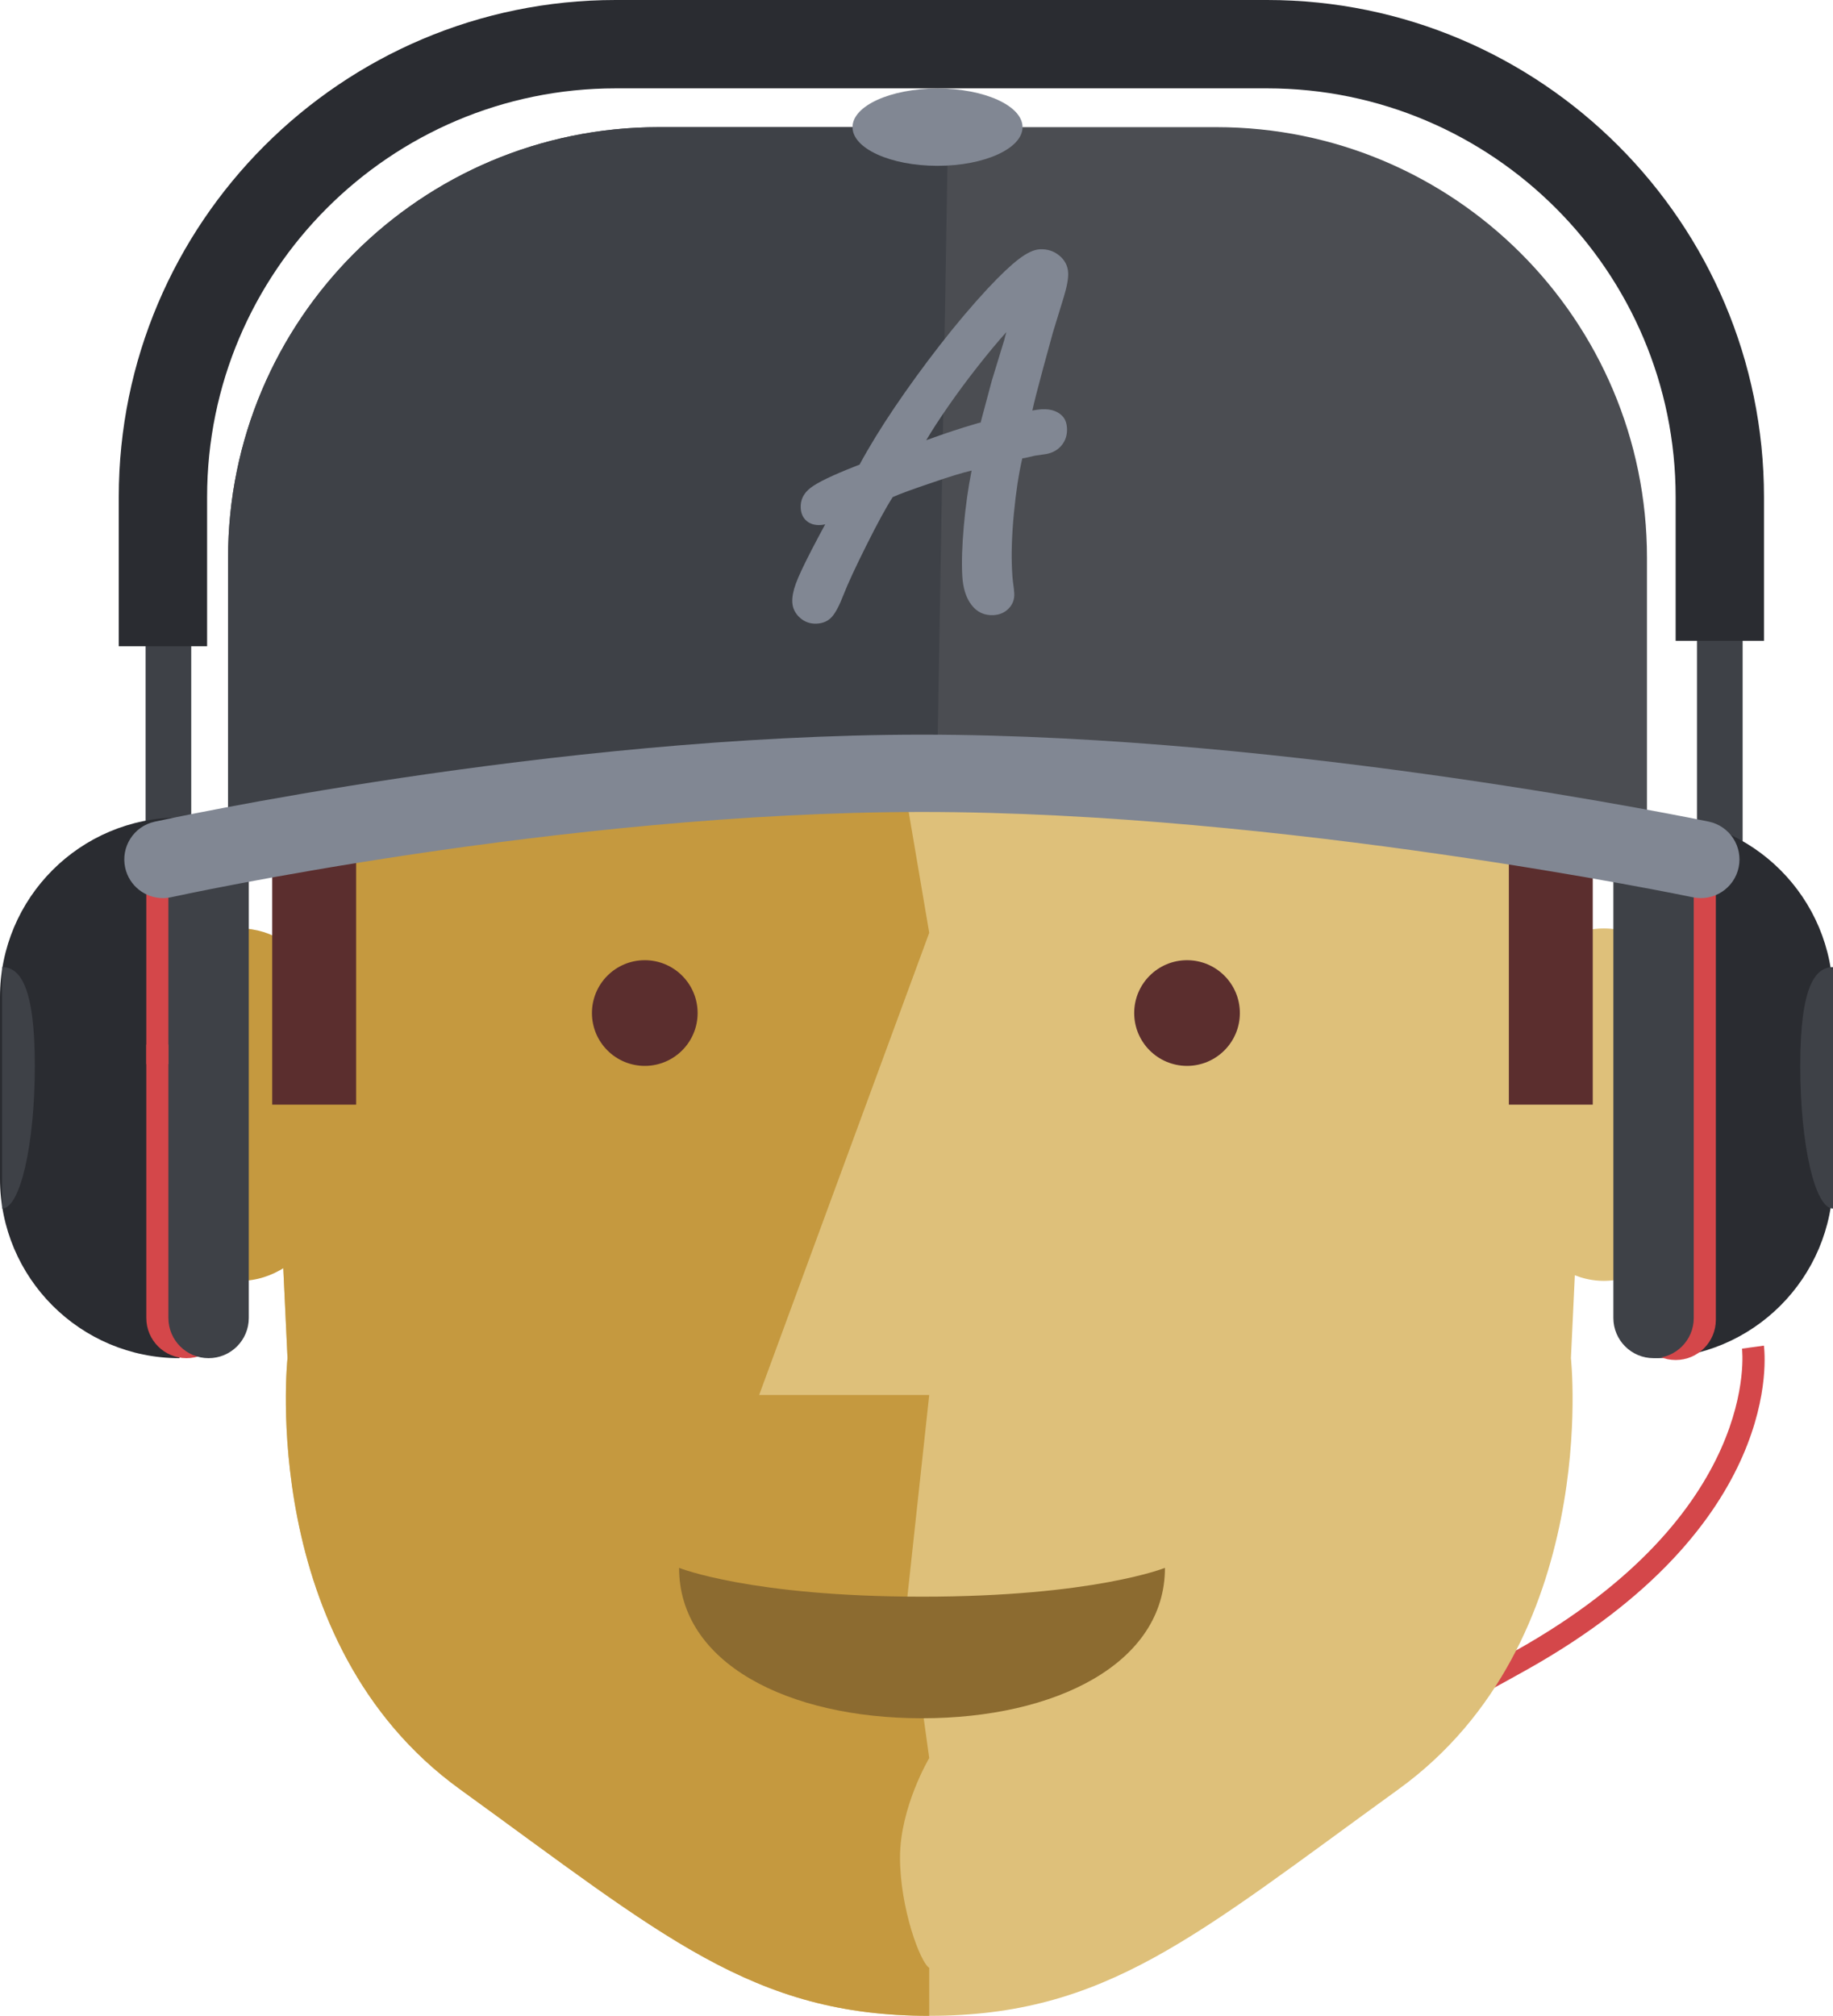 <?xml version="1.0" encoding="utf-8"?>
<!-- Generator: Adobe Illustrator 16.0.0, SVG Export Plug-In . SVG Version: 6.00 Build 0)  -->
<!DOCTYPE svg PUBLIC "-//W3C//DTD SVG 1.1//EN" "http://www.w3.org/Graphics/SVG/1.1/DTD/svg11.dtd">
<svg version="1.1" id="Layer_1" xmlns="http://www.w3.org/2000/svg" xmlns:xlink="http://www.w3.org/1999/xlink" x="0px" y="0px"
	 width="429.137px" height="471.839px" viewBox="0 0 429.137 471.839" enable-background="new 0 0 429.137 471.839"
	 xml:space="preserve">
<path fill="#D4474A" d="M227.153,459.824l-3.701-3.609c8.26-8.473,29.108-18.518,57.965-32.421
	c22.174-10.685,47.307-22.794,73.426-37.424c57.552-32.241,53.041-70.319,52.99-70.7l5.122-0.702
	c0.233,1.696,5.011,41.968-55.586,75.911c-26.259,14.711-51.467,26.855-73.709,37.573
	C256.351,441.609,234.777,452.004,227.153,459.824"/>
<path fill="#DEC07A" d="M217.548,471.839c41.362,0,62.299-18.623,109.871-53.036c47.571-34.414,40.364-100.898,40.364-100.898
	l3.583-76.145c0,0-0.724,50.984,0-6.345C373.615,57.171,217.548,81.479,217.548,81.479S63.73,57.157,63.73,235.415v6.345
	l3.583,76.145c0,0-7.207,66.484,40.365,100.898C155.25,453.216,176.185,471.839,217.548,471.839"/>
<path fill="#C5993F" d="M217.548,460.605v11.233c-41.363,0-62.298-18.622-109.87-53.036
	c-47.572-34.414-40.365-100.898-40.365-100.898L63.73,241.76c0,0,0,7.697,0-6.345C63.731,57.156,194.281,81.479,194.281,81.479
	l23.267,136.859L177.73,326.521h39.817l-5.17,47.729l5.17,37.257c0,0-6.837,11.477-6.837,23.273
	C210.71,446.578,215.425,459.33,217.548,460.605"/>
<path fill="#C5993F" d="M83.372,258.563c0,22.778-12.153,41.245-27.144,41.245c-14.991,0-27.144-18.467-27.144-41.245
	c0-22.779,12.153-41.245,27.144-41.245C71.219,217.318,83.372,235.784,83.372,258.563"/>
<path fill="#DEC07A" d="M402.639,258.563c0,22.778-12.153,41.245-27.144,41.245c-14.991,0-27.145-18.467-27.145-41.245
	c0-22.779,12.153-41.245,27.145-41.245C390.485,217.318,402.639,235.784,402.639,258.563"/>
<path fill="#8C6B30" d="M272.734,366.986c0,22.298-25.463,35.203-56.872,35.203c-31.412,0-56.875-12.905-56.875-35.203
	c0,0,16.782,6.744,56.875,6.744C255.952,373.73,272.734,366.986,272.734,366.986"/>
<path fill="#5B2E2E" d="M163.324,237.119c0,6.832-5.538,12.369-12.369,12.369s-12.369-5.537-12.369-12.369
	c0-6.83,5.538-12.368,12.369-12.368S163.324,230.289,163.324,237.119"/>
<path fill="#5B2E2E" d="M290.274,237.119c0,6.832-5.539,12.369-12.369,12.369c-6.832,0-12.369-5.537-12.369-12.369
	c0-6.83,5.537-12.368,12.369-12.368C284.735,224.751,290.274,230.289,290.274,237.119"/>
<path fill="#4B4D52" d="M385.587,203.756v-73.171c0-55.682-45.139-100.821-100.821-100.821H154.215
	c-55.682,0-100.821,45.139-100.821,100.821v73.171c0,0,61-20.163,162.467-20.163C317.329,183.593,385.587,203.756,385.587,203.756"
	/>
<path fill="#3E4147" d="M218.446,183.594c-101.467,0-165.052,20.163-165.052,20.163v-73.171
	c0-55.683,45.139-100.821,100.821-100.821h67.756l-2.584,151.27L218.446,183.594z"/>
<path fill="#818793" d="M239.394,29.764c0,4.997-8.91,9.048-19.903,9.048c-10.992,0-19.903-4.051-19.903-9.048
	c0-4.997,8.911-9.048,19.903-9.048C230.483,20.716,239.394,24.768,239.394,29.764"/>
<rect x="34.081" y="146.108" fill="#3E4147" width="10.688" height="85.247"/>
<rect x="397.294" y="146.108" fill="#3E4147" width="10.688" height="85.247"/>
<path fill="#818793" d="M239.338,107.284c-0.835,3.577-1.493,7.895-1.974,12.944c-0.48,5.051-0.621,9.495-0.42,13.335
	c0.062,1.174,0.123,1.995,0.188,2.462c0.186,1.287,0.296,2.246,0.326,2.87c0.072,1.371-0.357,2.544-1.288,3.516
	c-0.931,0.969-2.121,1.495-3.569,1.571c-2.115,0.11-3.824-0.674-5.129-2.353c-1.307-1.679-2.035-3.989-2.189-6.925
	c-0.164-3.132-0.043-6.997,0.365-11.594c0.407-4.596,1.014-8.92,1.824-12.966c-2.176,0.506-5.133,1.408-8.873,2.702
	c-4.861,1.63-8.06,2.8-9.594,3.507c-1.526,2.357-3.567,6.098-6.127,11.22c-2.56,5.121-4.359,9.004-5.397,11.651
	c-0.968,2.525-1.888,4.262-2.762,5.209c-0.871,0.951-2.033,1.464-3.482,1.538c-1.528,0.081-2.848-0.38-3.96-1.381
	c-1.113-1.003-1.708-2.208-1.782-3.619c-0.062-1.213,0.206-2.65,0.806-4.313c0.599-1.66,1.828-4.288,3.68-7.88
	c1.214-2.339,2.287-4.361,3.218-6.058c-0.35,0.097-0.718,0.155-1.111,0.175c-1.331,0.071-2.419-0.256-3.26-0.978
	c-0.844-0.721-1.299-1.728-1.367-3.021c-0.099-1.879,0.674-3.453,2.316-4.716c1.641-1.263,5.117-2.938,10.427-5.023l1.038-0.407
	c2.221-4.121,4.961-8.596,8.222-13.42c3.262-4.824,6.788-9.672,10.576-14.544c3.789-4.871,7.527-9.289,11.205-13.252
	c2.938-3.139,5.361-5.435,7.268-6.891c1.907-1.453,3.544-2.218,4.915-2.29c1.765-0.093,3.292,0.399,4.584,1.469
	c1.293,1.071,1.981,2.409,2.065,4.016c0.07,1.331-0.28,3.254-1.051,5.769l-2.516,8.201l-2.273,8.308
	c-1.285,4.741-2.133,8.064-2.543,9.97c0.936-0.165,1.657-0.264,2.166-0.289c1.211-0.064,2.252,0.078,3.113,0.426
	c0.862,0.347,1.537,0.841,2.023,1.484c0.482,0.641,0.754,1.473,0.808,2.49c0.081,1.567-0.331,2.903-1.233,4.011
	c-0.904,1.108-2.135,1.801-3.691,2.078l-2.57,0.37l-2.329,0.536c-0.118,0.006-0.225,0.023-0.321,0.046
	C239.561,107.263,239.456,107.275,239.338,107.284 M235.61,77.73c-1.97,2.187-4.186,4.844-6.652,7.978
	c-2.467,3.133-4.769,6.237-6.904,9.313c-2.137,3.079-3.873,5.751-5.204,8.019c4.236-1.555,8.271-2.887,12.101-3.991l0.641-0.151
	l0.195-0.775l2.414-9.022l2.967-9.698c0.031-0.12,0.054-0.229,0.07-0.327c0.015-0.098,0.047-0.229,0.098-0.389
	c0.052-0.159,0.093-0.301,0.126-0.418C235.491,78.148,235.542,77.97,235.61,77.73"/>
<path fill="#2A2C31" d="M42.009,317.904L42.009,317.904C18.808,317.904,0,299.096,0,275.896v-42.537
	c0-23.201,18.808-42.009,42.009-42.009"/>
<path fill="#2A2C31" d="M387.128,191.349L387.128,191.349c23.201,0,42.009,18.808,42.009,42.009v42.537
	c0,23.2-18.808,42.009-42.009,42.009"/>
<path fill="#2A2C31" d="M48.487,151.277H27.806v-34.945C27.806,52.186,79.992,0,144.138,0h152.509
	c64.146,0,116.332,52.186,116.332,116.332v33.655h-20.682v-33.655c0-52.743-42.908-95.651-95.65-95.651H144.138
	c-52.742,0-95.651,42.908-95.651,95.651V151.277z"/>
<path fill="#D4474A" d="M53.075,200.76c0-5.198-4.213-9.411-9.411-9.411c-5.197,0-9.41,4.213-9.41,9.411v107.734
	c0,5.197,4.213,9.41,9.41,9.41c5.198,0,9.411-4.213,9.411-9.41V200.76z"/>
<path fill="#D4474A" d="M401.709,201.19c0-5.198-4.213-9.411-9.411-9.411c-5.197,0-9.41,4.213-9.41,9.411v107.734
	c0,5.197,4.213,9.41,9.41,9.41c5.198,0,9.411-4.213,9.411-9.41V201.19z"/>
<path fill="#3E4147" d="M58.246,200.76c0-5.198-4.213-9.411-9.411-9.411c-5.197,0-9.41,4.213-9.41,9.411v107.734
	c0,5.197,4.213,9.41,9.41,9.41c5.198,0,9.411-4.213,9.411-9.41V200.76z"/>
<path fill="#3E4147" d="M396.538,200.76c0-5.198-4.213-9.411-9.41-9.411s-9.41,4.213-9.41,9.411v107.734
	c0,5.197,4.213,9.41,9.41,9.41s9.41-4.213,9.41-9.41V200.76z"/>
<rect x="63.73" y="191.089" fill="#5B2E2E" width="19.641" height="67.474"/>
<rect x="353.251" y="191.089" fill="#5B2E2E" width="19.641" height="67.474"/>
<path fill="#3E4147" d="M0.486,226.371c4.235,0,7.668,4.625,7.668,23.085c0,18.461-3.433,33.426-7.668,33.426"/>
<path fill="#3E4147" d="M429.137,282.882c-4.235,0-7.668-14.965-7.668-33.426c0-18.46,3.433-23.085,7.668-23.085"/>
<path fill="#818793" d="M38.138,210.221c-4.153,0-7.894-2.878-8.826-7.099c-1.078-4.88,2.005-9.71,6.883-10.788
	c0.923-0.202,93.271-20.373,179.666-20.373c86.352,0,183.227,20.151,184.194,20.356c4.89,1.027,8.022,5.824,6.994,10.714
	s-5.83,8.028-10.716,6.993c-0.95-0.199-96.041-19.967-180.473-19.967c-84.444,0-174.86,19.75-175.763,19.949
	C39.44,210.15,38.784,210.221,38.138,210.221"/>
<rect x="34.254" y="244.504" fill="#D4474A" width="5.17" height="4.576"/>
</svg>
